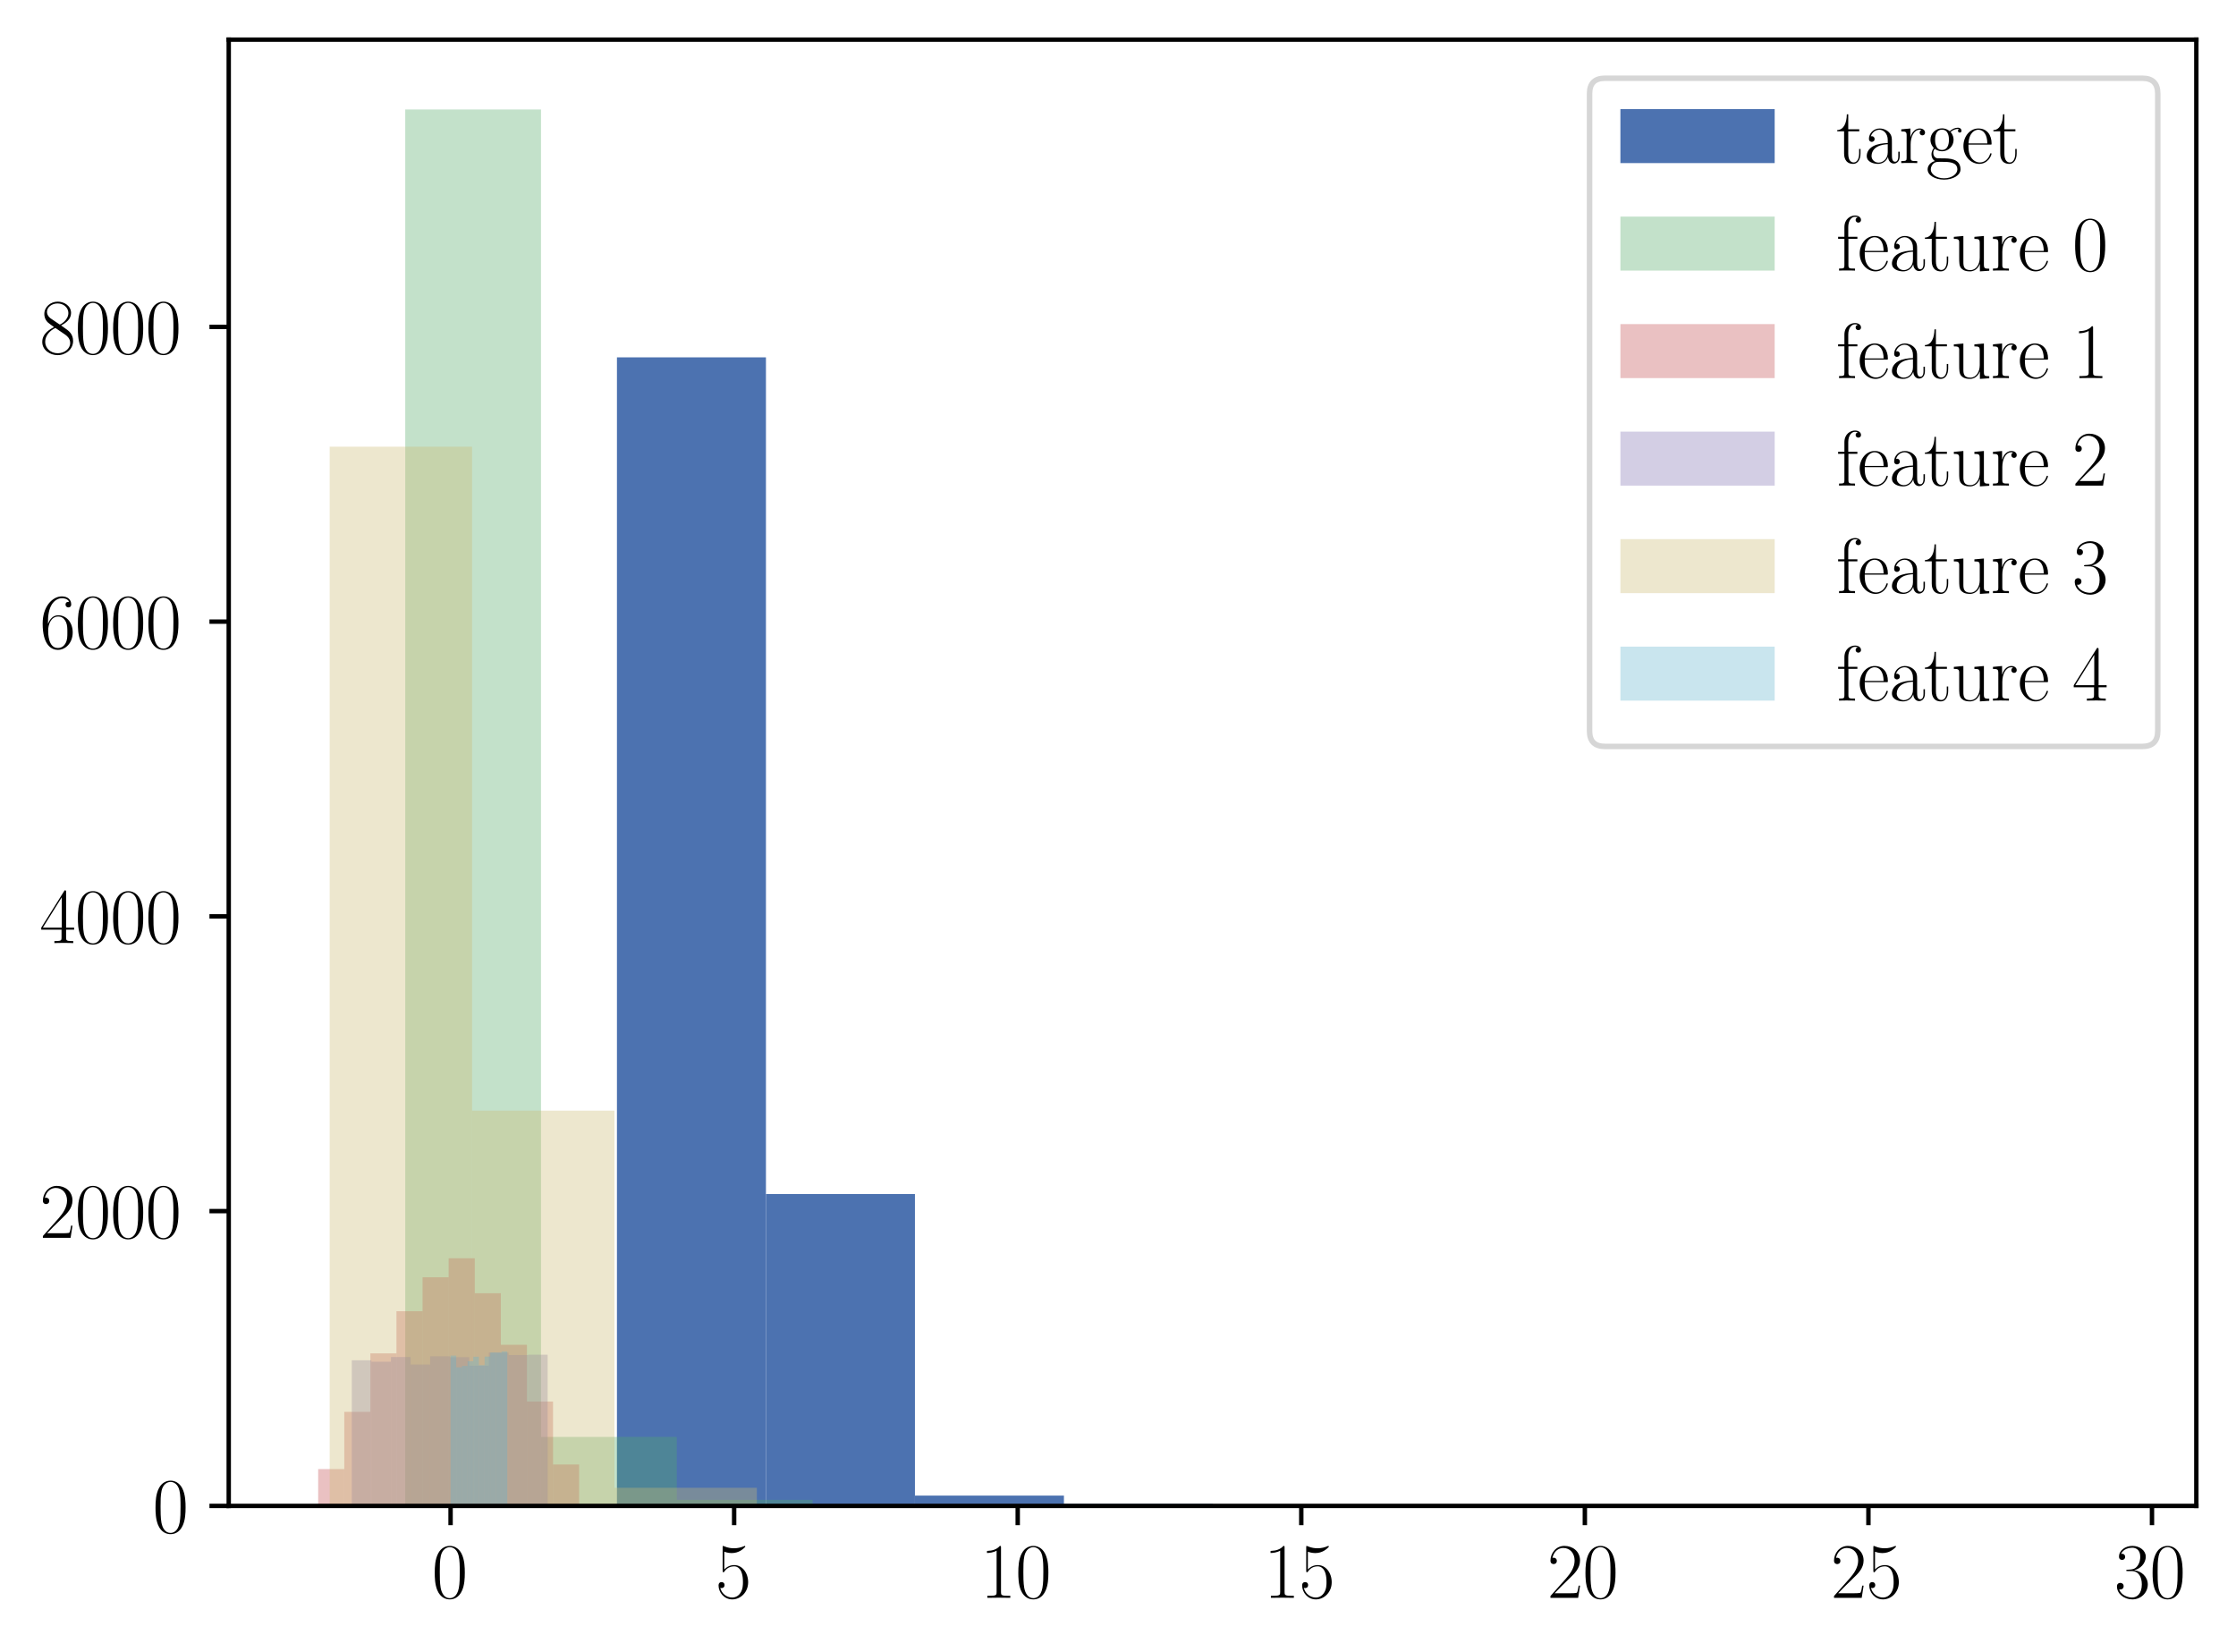 <?xml version="1.0" encoding="utf-8" standalone="no"?>
<!DOCTYPE svg PUBLIC "-//W3C//DTD SVG 1.1//EN"
  "http://www.w3.org/Graphics/SVG/1.1/DTD/svg11.dtd">
<svg xmlns:xlink="http://www.w3.org/1999/xlink" width="405.834pt" height="299.91pt" viewBox="0 0 405.834 299.91" xmlns="http://www.w3.org/2000/svg" version="1.1">
 <defs>
  <style type="text/css">*{stroke-linejoin: round; stroke-linecap: butt}</style>
 </defs>
 <g id="figure_1">
  <g id="patch_1">
   <path d="M 0 299.91 
L 405.834 299.91 
L 405.834 0 
L 0 0 
z
" style="fill: #ffffff"/>
  </g>
  <g id="axes_1">
   <g id="patch_2">
    <path d="M 41.514 273.312 
L 398.634 273.312 
L 398.634 7.2 
L 41.514 7.2 
z
" style="fill: #ffffff"/>
   </g>
   <g id="patch_3">
    <path d="M 111.976 273.312 
L 139.019 273.312 
L 139.019 64.863 
L 111.976 64.863 
z
" clip-path="url(#p82feec83e8)" style="fill: #4c72b0"/>
   </g>
   <g id="patch_4">
    <path d="M 139.019 273.312 
L 166.061 273.312 
L 166.061 216.713 
L 139.019 216.713 
z
" clip-path="url(#p82feec83e8)" style="fill: #4c72b0"/>
   </g>
   <g id="patch_5">
    <path d="M 166.061 273.312 
L 193.104 273.312 
L 193.104 271.44 
L 166.061 271.44 
z
" clip-path="url(#p82feec83e8)" style="fill: #4c72b0"/>
   </g>
   <g id="patch_6">
    <path d="M 193.104 273.312 
L 220.146 273.312 
L 220.146 272.964 
L 193.104 272.964 
z
" clip-path="url(#p82feec83e8)" style="fill: #4c72b0"/>
   </g>
   <g id="patch_7">
    <path d="M 220.146 273.312 
L 247.189 273.312 
L 247.189 273.125 
L 220.146 273.125 
z
" clip-path="url(#p82feec83e8)" style="fill: #4c72b0"/>
   </g>
   <g id="patch_8">
    <path d="M 247.189 273.312 
L 274.231 273.312 
L 274.231 273.312 
L 247.189 273.312 
z
" clip-path="url(#p82feec83e8)" style="fill: #4c72b0"/>
   </g>
   <g id="patch_9">
    <path d="M 274.231 273.312 
L 301.274 273.312 
L 301.274 273.312 
L 274.231 273.312 
z
" clip-path="url(#p82feec83e8)" style="fill: #4c72b0"/>
   </g>
   <g id="patch_10">
    <path d="M 301.274 273.312 
L 328.316 273.312 
L 328.316 273.312 
L 301.274 273.312 
z
" clip-path="url(#p82feec83e8)" style="fill: #4c72b0"/>
   </g>
   <g id="patch_11">
    <path d="M 328.316 273.312 
L 355.359 273.312 
L 355.359 273.312 
L 328.316 273.312 
z
" clip-path="url(#p82feec83e8)" style="fill: #4c72b0"/>
   </g>
   <g id="patch_12">
    <path d="M 355.359 273.312 
L 382.401 273.312 
L 382.401 273.285 
L 355.359 273.285 
z
" clip-path="url(#p82feec83e8)" style="fill: #4c72b0"/>
   </g>
   <g id="patch_13">
    <path d="M 73.551 273.312 
L 98.194 273.312 
L 98.194 19.872 
L 73.551 19.872 
z
" clip-path="url(#p82feec83e8)" style="fill: #55a868; opacity: 0.35"/>
   </g>
   <g id="patch_14">
    <path d="M 98.194 273.312 
L 122.837 273.312 
L 122.837 260.794 
L 98.194 260.794 
z
" clip-path="url(#p82feec83e8)" style="fill: #55a868; opacity: 0.35"/>
   </g>
   <g id="patch_15">
    <path d="M 122.837 273.312 
L 147.48 273.312 
L 147.48 272.215 
L 122.837 272.215 
z
" clip-path="url(#p82feec83e8)" style="fill: #55a868; opacity: 0.35"/>
   </g>
   <g id="patch_16">
    <path d="M 147.48 273.312 
L 172.123 273.312 
L 172.123 273.098 
L 147.48 273.098 
z
" clip-path="url(#p82feec83e8)" style="fill: #55a868; opacity: 0.35"/>
   </g>
   <g id="patch_17">
    <path d="M 172.123 273.312 
L 196.766 273.312 
L 196.766 273.312 
L 172.123 273.312 
z
" clip-path="url(#p82feec83e8)" style="fill: #55a868; opacity: 0.35"/>
   </g>
   <g id="patch_18">
    <path d="M 196.766 273.312 
L 221.408 273.312 
L 221.408 273.312 
L 196.766 273.312 
z
" clip-path="url(#p82feec83e8)" style="fill: #55a868; opacity: 0.35"/>
   </g>
   <g id="patch_19">
    <path d="M 221.408 273.312 
L 246.051 273.312 
L 246.051 273.178 
L 221.408 273.178 
z
" clip-path="url(#p82feec83e8)" style="fill: #55a868; opacity: 0.35"/>
   </g>
   <g id="patch_20">
    <path d="M 246.051 273.312 
L 270.694 273.312 
L 270.694 273.312 
L 246.051 273.312 
z
" clip-path="url(#p82feec83e8)" style="fill: #55a868; opacity: 0.35"/>
   </g>
   <g id="patch_21">
    <path d="M 270.694 273.312 
L 295.337 273.312 
L 295.337 273.312 
L 270.694 273.312 
z
" clip-path="url(#p82feec83e8)" style="fill: #55a868; opacity: 0.35"/>
   </g>
   <g id="patch_22">
    <path d="M 295.337 273.312 
L 319.98 273.312 
L 319.98 273.232 
L 295.337 273.232 
z
" clip-path="url(#p82feec83e8)" style="fill: #55a868; opacity: 0.35"/>
   </g>
   <g id="patch_23">
    <path d="M 57.747 273.312 
L 62.483 273.312 
L 62.483 266.625 
L 57.747 266.625 
z
" clip-path="url(#p82feec83e8)" style="fill: #c44e52; opacity: 0.35"/>
   </g>
   <g id="patch_24">
    <path d="M 62.483 273.312 
L 67.22 273.312 
L 67.22 256.247 
L 62.483 256.247 
z
" clip-path="url(#p82feec83e8)" style="fill: #c44e52; opacity: 0.35"/>
   </g>
   <g id="patch_25">
    <path d="M 67.22 273.312 
L 71.956 273.312 
L 71.956 245.628 
L 67.22 245.628 
z
" clip-path="url(#p82feec83e8)" style="fill: #c44e52; opacity: 0.35"/>
   </g>
   <g id="patch_26">
    <path d="M 71.956 273.312 
L 76.693 273.312 
L 76.693 237.978 
L 71.956 237.978 
z
" clip-path="url(#p82feec83e8)" style="fill: #c44e52; opacity: 0.35"/>
   </g>
   <g id="patch_27">
    <path d="M 76.693 273.312 
L 81.429 273.312 
L 81.429 231.825 
L 76.693 231.825 
z
" clip-path="url(#p82feec83e8)" style="fill: #c44e52; opacity: 0.35"/>
   </g>
   <g id="patch_28">
    <path d="M 81.429 273.312 
L 86.166 273.312 
L 86.166 228.375 
L 81.429 228.375 
z
" clip-path="url(#p82feec83e8)" style="fill: #c44e52; opacity: 0.35"/>
   </g>
   <g id="patch_29">
    <path d="M 86.166 273.312 
L 90.902 273.312 
L 90.902 234.714 
L 86.166 234.714 
z
" clip-path="url(#p82feec83e8)" style="fill: #c44e52; opacity: 0.35"/>
   </g>
   <g id="patch_30">
    <path d="M 90.902 273.312 
L 95.639 273.312 
L 95.639 244.076 
L 90.902 244.076 
z
" clip-path="url(#p82feec83e8)" style="fill: #c44e52; opacity: 0.35"/>
   </g>
   <g id="patch_31">
    <path d="M 95.639 273.312 
L 100.375 273.312 
L 100.375 254.374 
L 95.639 254.374 
z
" clip-path="url(#p82feec83e8)" style="fill: #c44e52; opacity: 0.35"/>
   </g>
   <g id="patch_32">
    <path d="M 100.375 273.312 
L 105.112 273.312 
L 105.112 265.796 
L 100.375 265.796 
z
" clip-path="url(#p82feec83e8)" style="fill: #c44e52; opacity: 0.35"/>
   </g>
   <g id="patch_33">
    <path d="M 63.852 273.312 
L 67.407 273.312 
L 67.407 246.885 
L 63.852 246.885 
z
" clip-path="url(#p82feec83e8)" style="fill: #8172b2; opacity: 0.35"/>
   </g>
   <g id="patch_34">
    <path d="M 67.407 273.312 
L 70.961 273.312 
L 70.961 247.152 
L 67.407 247.152 
z
" clip-path="url(#p82feec83e8)" style="fill: #8172b2; opacity: 0.35"/>
   </g>
   <g id="patch_35">
    <path d="M 70.961 273.312 
L 74.516 273.312 
L 74.516 246.296 
L 70.961 246.296 
z
" clip-path="url(#p82feec83e8)" style="fill: #8172b2; opacity: 0.35"/>
   </g>
   <g id="patch_36">
    <path d="M 74.516 273.312 
L 78.071 273.312 
L 78.071 247.66 
L 74.516 247.66 
z
" clip-path="url(#p82feec83e8)" style="fill: #8172b2; opacity: 0.35"/>
   </g>
   <g id="patch_37">
    <path d="M 78.071 273.312 
L 81.625 273.312 
L 81.625 246.162 
L 78.071 246.162 
z
" clip-path="url(#p82feec83e8)" style="fill: #8172b2; opacity: 0.35"/>
   </g>
   <g id="patch_38">
    <path d="M 81.625 273.312 
L 85.18 273.312 
L 85.18 246.323 
L 81.625 246.323 
z
" clip-path="url(#p82feec83e8)" style="fill: #8172b2; opacity: 0.35"/>
   </g>
   <g id="patch_39">
    <path d="M 85.18 273.312 
L 88.734 273.312 
L 88.734 247.874 
L 85.18 247.874 
z
" clip-path="url(#p82feec83e8)" style="fill: #8172b2; opacity: 0.35"/>
   </g>
   <g id="patch_40">
    <path d="M 88.734 273.312 
L 92.289 273.312 
L 92.289 245.494 
L 88.734 245.494 
z
" clip-path="url(#p82feec83e8)" style="fill: #8172b2; opacity: 0.35"/>
   </g>
   <g id="patch_41">
    <path d="M 92.289 273.312 
L 95.844 273.312 
L 95.844 245.922 
L 92.289 245.922 
z
" clip-path="url(#p82feec83e8)" style="fill: #8172b2; opacity: 0.35"/>
   </g>
   <g id="patch_42">
    <path d="M 95.844 273.312 
L 99.398 273.312 
L 99.398 245.868 
L 95.844 245.868 
z
" clip-path="url(#p82feec83e8)" style="fill: #8172b2; opacity: 0.35"/>
   </g>
   <g id="patch_43">
    <path d="M 59.839 273.312 
L 85.682 273.312 
L 85.682 81.072 
L 59.839 81.072 
z
" clip-path="url(#p82feec83e8)" style="fill: #ccb974; opacity: 0.35"/>
   </g>
   <g id="patch_44">
    <path d="M 85.682 273.312 
L 111.524 273.312 
L 111.524 201.573 
L 85.682 201.573 
z
" clip-path="url(#p82feec83e8)" style="fill: #ccb974; opacity: 0.35"/>
   </g>
   <g id="patch_45">
    <path d="M 111.524 273.312 
L 137.366 273.312 
L 137.366 270.022 
L 111.524 270.022 
z
" clip-path="url(#p82feec83e8)" style="fill: #ccb974; opacity: 0.35"/>
   </g>
   <g id="patch_46">
    <path d="M 137.366 273.312 
L 163.209 273.312 
L 163.209 273.312 
L 137.366 273.312 
z
" clip-path="url(#p82feec83e8)" style="fill: #ccb974; opacity: 0.35"/>
   </g>
   <g id="patch_47">
    <path d="M 163.209 273.312 
L 189.051 273.312 
L 189.051 273.125 
L 163.209 273.125 
z
" clip-path="url(#p82feec83e8)" style="fill: #ccb974; opacity: 0.35"/>
   </g>
   <g id="patch_48">
    <path d="M 189.051 273.312 
L 214.893 273.312 
L 214.893 273.312 
L 189.051 273.312 
z
" clip-path="url(#p82feec83e8)" style="fill: #ccb974; opacity: 0.35"/>
   </g>
   <g id="patch_49">
    <path d="M 214.893 273.312 
L 240.735 273.312 
L 240.735 273.312 
L 214.893 273.312 
z
" clip-path="url(#p82feec83e8)" style="fill: #ccb974; opacity: 0.35"/>
   </g>
   <g id="patch_50">
    <path d="M 240.735 273.312 
L 266.578 273.312 
L 266.578 273.312 
L 240.735 273.312 
z
" clip-path="url(#p82feec83e8)" style="fill: #ccb974; opacity: 0.35"/>
   </g>
   <g id="patch_51">
    <path d="M 266.578 273.312 
L 292.42 273.312 
L 292.42 273.312 
L 266.578 273.312 
z
" clip-path="url(#p82feec83e8)" style="fill: #ccb974; opacity: 0.35"/>
   </g>
   <g id="patch_52">
    <path d="M 292.42 273.312 
L 318.262 273.312 
L 318.262 273.285 
L 292.42 273.285 
z
" clip-path="url(#p82feec83e8)" style="fill: #ccb974; opacity: 0.35"/>
   </g>
   <g id="patch_53">
    <path d="M 81.78 273.312 
L 82.809 273.312 
L 82.809 246.029 
L 81.78 246.029 
z
" clip-path="url(#p82feec83e8)" style="fill: #64b5cd; opacity: 0.35"/>
   </g>
   <g id="patch_54">
    <path d="M 82.809 273.312 
L 83.838 273.312 
L 83.838 248.169 
L 82.809 248.169 
z
" clip-path="url(#p82feec83e8)" style="fill: #64b5cd; opacity: 0.35"/>
   </g>
   <g id="patch_55">
    <path d="M 83.838 273.312 
L 84.868 273.312 
L 84.868 247.901 
L 83.838 247.901 
z
" clip-path="url(#p82feec83e8)" style="fill: #64b5cd; opacity: 0.35"/>
   </g>
   <g id="patch_56">
    <path d="M 84.868 273.312 
L 85.897 273.312 
L 85.897 247.072 
L 84.868 247.072 
z
" clip-path="url(#p82feec83e8)" style="fill: #64b5cd; opacity: 0.35"/>
   </g>
   <g id="patch_57">
    <path d="M 85.897 273.312 
L 86.926 273.312 
L 86.926 246.243 
L 85.897 246.243 
z
" clip-path="url(#p82feec83e8)" style="fill: #64b5cd; opacity: 0.35"/>
   </g>
   <g id="patch_58">
    <path d="M 86.926 273.312 
L 87.956 273.312 
L 87.956 247.767 
L 86.926 247.767 
z
" clip-path="url(#p82feec83e8)" style="fill: #64b5cd; opacity: 0.35"/>
   </g>
   <g id="patch_59">
    <path d="M 87.956 273.312 
L 88.985 273.312 
L 88.985 246.216 
L 87.956 246.216 
z
" clip-path="url(#p82feec83e8)" style="fill: #64b5cd; opacity: 0.35"/>
   </g>
   <g id="patch_60">
    <path d="M 88.985 273.312 
L 90.014 273.312 
L 90.014 245.467 
L 88.985 245.467 
z
" clip-path="url(#p82feec83e8)" style="fill: #64b5cd; opacity: 0.35"/>
   </g>
   <g id="patch_61">
    <path d="M 90.014 273.312 
L 91.044 273.312 
L 91.044 245.494 
L 90.014 245.494 
z
" clip-path="url(#p82feec83e8)" style="fill: #64b5cd; opacity: 0.35"/>
   </g>
   <g id="patch_62">
    <path d="M 91.044 273.312 
L 92.073 273.312 
L 92.073 245.28 
L 91.044 245.28 
z
" clip-path="url(#p82feec83e8)" style="fill: #64b5cd; opacity: 0.35"/>
   </g>
   <g id="matplotlib.axis_1">
    <g id="xtick_1">
     <g id="line2d_1">
      <defs>
       <path id="meb0d377752" d="M 0 0 
L 0 3.5 
" style="stroke: #000000; stroke-width: 0.8"/>
      </defs>
      <g>
       <use xlink:href="#meb0d377752" x="81.78" y="273.312" style="stroke: #000000; stroke-width: 0.8"/>
      </g>
     </g>
     <g id="text_1">
      <!-- $\mathdefault{0}$ -->
      <g transform="translate(78.365 289.998)scale(0.14 -0.14)">
       <defs>
        <path id="CMR17-30" d="M 2688 2038 
C 2688 2430 2682 3099 2413 3613 
C 2176 4063 1798 4224 1466 4224 
C 1158 4224 768 4082 525 3620 
C 269 3137 243 2539 243 2038 
C 243 1671 250 1112 448 623 
C 723 -39 1216 -128 1466 -128 
C 1760 -128 2208 -7 2470 604 
C 2662 1048 2688 1568 2688 2038 
z
M 1466 -26 
C 1056 -26 813 328 723 816 
C 653 1196 653 1749 653 2109 
C 653 2604 653 3015 736 3407 
C 858 3954 1216 4121 1466 4121 
C 1728 4121 2067 3947 2189 3420 
C 2272 3054 2278 2623 2278 2109 
C 2278 1691 2278 1176 2202 797 
C 2067 96 1690 -26 1466 -26 
z
" transform="scale(0.016)"/>
       </defs>
       <use xlink:href="#CMR17-30" transform="scale(0.996)"/>
      </g>
     </g>
    </g>
    <g id="xtick_2">
     <g id="line2d_2">
      <g>
       <use xlink:href="#meb0d377752" x="133.247" y="273.312" style="stroke: #000000; stroke-width: 0.8"/>
      </g>
     </g>
     <g id="text_2">
      <!-- $\mathdefault{5}$ -->
      <g transform="translate(129.833 289.998)scale(0.14 -0.14)">
       <defs>
        <path id="CMR17-35" d="M 730 3750 
C 794 3724 1056 3641 1325 3641 
C 1920 3641 2246 3961 2432 4140 
C 2432 4191 2432 4224 2394 4224 
C 2387 4224 2374 4224 2323 4198 
C 2099 4102 1837 4032 1517 4032 
C 1325 4032 1037 4055 723 4191 
C 653 4224 640 4224 634 4224 
C 602 4224 595 4217 595 4090 
L 595 2231 
C 595 2113 595 2080 659 2080 
C 691 2080 704 2093 736 2139 
C 941 2435 1222 2560 1542 2560 
C 1766 2560 2246 2415 2246 1293 
C 2246 1087 2246 716 2054 422 
C 1894 159 1645 25 1370 25 
C 947 25 518 319 403 812 
C 429 806 480 793 506 793 
C 589 793 749 838 749 1036 
C 749 1209 627 1280 506 1280 
C 358 1280 262 1190 262 1011 
C 262 454 704 -128 1382 -128 
C 2042 -128 2669 441 2669 1267 
C 2669 2054 2170 2662 1549 2662 
C 1222 2662 947 2540 730 2304 
L 730 3750 
z
" transform="scale(0.016)"/>
       </defs>
       <use xlink:href="#CMR17-35" transform="scale(0.996)"/>
      </g>
     </g>
    </g>
    <g id="xtick_3">
     <g id="line2d_3">
      <g>
       <use xlink:href="#meb0d377752" x="184.715" y="273.312" style="stroke: #000000; stroke-width: 0.8"/>
      </g>
     </g>
     <g id="text_3">
      <!-- $\mathdefault{10}$ -->
      <g transform="translate(177.886 289.998)scale(0.14 -0.14)">
       <defs>
        <path id="CMR17-31" d="M 1702 4083 
C 1702 4217 1696 4224 1606 4224 
C 1357 3927 979 3833 621 3820 
C 602 3820 570 3820 563 3808 
C 557 3795 557 3782 557 3648 
C 755 3648 1088 3686 1344 3839 
L 1344 467 
C 1344 243 1331 166 781 166 
L 589 166 
L 589 0 
C 896 6 1216 12 1523 12 
C 1830 12 2150 6 2458 0 
L 2458 166 
L 2266 166 
C 1715 166 1702 236 1702 467 
L 1702 4083 
z
" transform="scale(0.016)"/>
       </defs>
       <use xlink:href="#CMR17-31" transform="scale(0.996)"/>
       <use xlink:href="#CMR17-30" transform="translate(45.69 0)scale(0.996)"/>
      </g>
     </g>
    </g>
    <g id="xtick_4">
     <g id="line2d_4">
      <g>
       <use xlink:href="#meb0d377752" x="236.182" y="273.312" style="stroke: #000000; stroke-width: 0.8"/>
      </g>
     </g>
     <g id="text_4">
      <!-- $\mathdefault{15}$ -->
      <g transform="translate(229.354 289.998)scale(0.14 -0.14)">
       <use xlink:href="#CMR17-31" transform="scale(0.996)"/>
       <use xlink:href="#CMR17-35" transform="translate(45.69 0)scale(0.996)"/>
      </g>
     </g>
    </g>
    <g id="xtick_5">
     <g id="line2d_5">
      <g>
       <use xlink:href="#meb0d377752" x="287.65" y="273.312" style="stroke: #000000; stroke-width: 0.8"/>
      </g>
     </g>
     <g id="text_5">
      <!-- $\mathdefault{20}$ -->
      <g transform="translate(280.822 289.998)scale(0.14 -0.14)">
       <defs>
        <path id="CMR17-32" d="M 2669 990 
L 2554 990 
C 2490 537 2438 460 2413 422 
C 2381 371 1920 371 1830 371 
L 602 371 
C 832 620 1280 1073 1824 1596 
C 2214 1966 2669 2400 2669 3033 
C 2669 3788 2067 4224 1395 4224 
C 691 4224 262 3603 262 3027 
C 262 2777 448 2745 525 2745 
C 589 2745 781 2783 781 3007 
C 781 3206 614 3264 525 3264 
C 486 3264 448 3257 422 3244 
C 544 3788 915 4057 1306 4057 
C 1862 4057 2227 3616 2227 3033 
C 2227 2477 1901 1998 1536 1583 
L 262 147 
L 262 0 
L 2515 0 
L 2669 990 
z
" transform="scale(0.016)"/>
       </defs>
       <use xlink:href="#CMR17-32" transform="scale(0.996)"/>
       <use xlink:href="#CMR17-30" transform="translate(45.69 0)scale(0.996)"/>
      </g>
     </g>
    </g>
    <g id="xtick_6">
     <g id="line2d_6">
      <g>
       <use xlink:href="#meb0d377752" x="339.118" y="273.312" style="stroke: #000000; stroke-width: 0.8"/>
      </g>
     </g>
     <g id="text_6">
      <!-- $\mathdefault{25}$ -->
      <g transform="translate(332.289 289.998)scale(0.14 -0.14)">
       <use xlink:href="#CMR17-32" transform="scale(0.996)"/>
       <use xlink:href="#CMR17-35" transform="translate(45.69 0)scale(0.996)"/>
      </g>
     </g>
    </g>
    <g id="xtick_7">
     <g id="line2d_7">
      <g>
       <use xlink:href="#meb0d377752" x="390.585" y="273.312" style="stroke: #000000; stroke-width: 0.8"/>
      </g>
     </g>
     <g id="text_7">
      <!-- $\mathdefault{30}$ -->
      <g transform="translate(383.757 289.998)scale(0.14 -0.14)">
       <defs>
        <path id="CMR17-33" d="M 1414 2176 
C 1984 2176 2234 1673 2234 1094 
C 2234 322 1824 25 1453 25 
C 1114 25 563 193 390 691 
C 422 678 454 678 486 678 
C 640 678 755 780 755 947 
C 755 1132 614 1216 486 1216 
C 378 1216 211 1164 211 927 
C 211 335 787 -128 1466 -128 
C 2176 -128 2720 432 2720 1087 
C 2720 1718 2208 2176 1600 2246 
C 2086 2347 2554 2776 2554 3353 
C 2554 3856 2048 4224 1472 4224 
C 890 4224 378 3862 378 3347 
C 378 3123 544 3084 627 3084 
C 762 3084 877 3167 877 3334 
C 877 3500 762 3584 627 3584 
C 602 3584 570 3584 544 3571 
C 730 3999 1235 4076 1459 4076 
C 1683 4076 2106 3966 2106 3347 
C 2106 3167 2080 2851 1862 2574 
C 1670 2329 1453 2316 1242 2297 
C 1210 2297 1062 2284 1037 2284 
C 992 2278 966 2272 966 2227 
C 966 2182 973 2176 1101 2176 
L 1414 2176 
z
" transform="scale(0.016)"/>
       </defs>
       <use xlink:href="#CMR17-33" transform="scale(0.996)"/>
       <use xlink:href="#CMR17-30" transform="translate(45.69 0)scale(0.996)"/>
      </g>
     </g>
    </g>
   </g>
   <g id="matplotlib.axis_2">
    <g id="ytick_1">
     <g id="line2d_8">
      <defs>
       <path id="m7585a08804" d="M 0 0 
L -3.5 0 
" style="stroke: #000000; stroke-width: 0.8"/>
      </defs>
      <g>
       <use xlink:href="#m7585a08804" x="41.514" y="273.312" style="stroke: #000000; stroke-width: 0.8"/>
      </g>
     </g>
     <g id="text_8">
      <!-- $\mathdefault{0}$ -->
      <g transform="translate(27.685 278.155)scale(0.14 -0.14)">
       <use xlink:href="#CMR17-30" transform="scale(0.996)"/>
      </g>
     </g>
    </g>
    <g id="ytick_2">
     <g id="line2d_9">
      <g>
       <use xlink:href="#m7585a08804" x="41.514" y="219.815" style="stroke: #000000; stroke-width: 0.8"/>
      </g>
     </g>
     <g id="text_9">
      <!-- $\mathdefault{2000}$ -->
      <g transform="translate(7.2 224.658)scale(0.14 -0.14)">
       <use xlink:href="#CMR17-32" transform="scale(0.996)"/>
       <use xlink:href="#CMR17-30" transform="translate(45.69 0)scale(0.996)"/>
       <use xlink:href="#CMR17-30" transform="translate(91.381 0)scale(0.996)"/>
       <use xlink:href="#CMR17-30" transform="translate(137.071 0)scale(0.996)"/>
      </g>
     </g>
    </g>
    <g id="ytick_3">
     <g id="line2d_10">
      <g>
       <use xlink:href="#m7585a08804" x="41.514" y="166.319" style="stroke: #000000; stroke-width: 0.8"/>
      </g>
     </g>
     <g id="text_10">
      <!-- $\mathdefault{4000}$ -->
      <g transform="translate(7.2 171.162)scale(0.14 -0.14)">
       <defs>
        <path id="CMR17-34" d="M 2150 4147 
C 2150 4281 2144 4288 2029 4288 
L 128 1254 
L 128 1088 
L 1779 1088 
L 1779 460 
C 1779 230 1766 166 1318 166 
L 1197 166 
L 1197 0 
C 1402 12 1747 12 1965 12 
C 2182 12 2528 12 2733 0 
L 2733 166 
L 2611 166 
C 2163 166 2150 230 2150 460 
L 2150 1088 
L 2803 1088 
L 2803 1254 
L 2150 1254 
L 2150 4147 
z
M 1798 3723 
L 1798 1254 
L 256 1254 
L 1798 3723 
z
" transform="scale(0.016)"/>
       </defs>
       <use xlink:href="#CMR17-34" transform="scale(0.996)"/>
       <use xlink:href="#CMR17-30" transform="translate(45.69 0)scale(0.996)"/>
       <use xlink:href="#CMR17-30" transform="translate(91.381 0)scale(0.996)"/>
       <use xlink:href="#CMR17-30" transform="translate(137.071 0)scale(0.996)"/>
      </g>
     </g>
    </g>
    <g id="ytick_4">
     <g id="line2d_11">
      <g>
       <use xlink:href="#m7585a08804" x="41.514" y="112.822" style="stroke: #000000; stroke-width: 0.8"/>
      </g>
     </g>
     <g id="text_11">
      <!-- $\mathdefault{6000}$ -->
      <g transform="translate(7.2 117.665)scale(0.14 -0.14)">
       <defs>
        <path id="CMR17-36" d="M 678 2198 
C 678 3712 1395 4076 1811 4076 
C 1946 4076 2272 4049 2400 3782 
C 2298 3782 2106 3782 2106 3558 
C 2106 3385 2246 3328 2336 3328 
C 2394 3328 2566 3353 2566 3571 
C 2566 3987 2246 4224 1805 4224 
C 1043 4224 243 3411 243 2011 
C 243 257 966 -128 1478 -128 
C 2099 -128 2688 431 2688 1295 
C 2688 2101 2170 2688 1517 2688 
C 1126 2688 838 2430 678 1979 
L 678 2198 
z
M 1478 25 
C 691 25 691 1212 691 1450 
C 691 1914 909 2585 1504 2585 
C 1613 2585 1926 2585 2138 2140 
C 2253 1889 2253 1624 2253 1302 
C 2253 954 2253 696 2118 438 
C 1978 173 1773 25 1478 25 
z
" transform="scale(0.016)"/>
       </defs>
       <use xlink:href="#CMR17-36" transform="scale(0.996)"/>
       <use xlink:href="#CMR17-30" transform="translate(45.69 0)scale(0.996)"/>
       <use xlink:href="#CMR17-30" transform="translate(91.381 0)scale(0.996)"/>
       <use xlink:href="#CMR17-30" transform="translate(137.071 0)scale(0.996)"/>
      </g>
     </g>
    </g>
    <g id="ytick_5">
     <g id="line2d_12">
      <g>
       <use xlink:href="#m7585a08804" x="41.514" y="59.326" style="stroke: #000000; stroke-width: 0.8"/>
      </g>
     </g>
     <g id="text_12">
      <!-- $\mathdefault{8000}$ -->
      <g transform="translate(7.2 64.169)scale(0.14 -0.14)">
       <defs>
        <path id="CMR17-38" d="M 1741 2289 
C 2144 2494 2554 2803 2554 3298 
C 2554 3884 1990 4224 1472 4224 
C 890 4224 378 3800 378 3215 
C 378 3054 416 2777 666 2533 
C 730 2469 998 2276 1171 2154 
C 883 2006 211 1652 211 945 
C 211 282 838 -128 1459 -128 
C 2144 -128 2720 366 2720 1022 
C 2720 1607 2330 1877 2074 2051 
L 1741 2289 
z
M 902 2855 
C 851 2887 595 3086 595 3388 
C 595 3781 998 4076 1459 4076 
C 1965 4076 2336 3716 2336 3298 
C 2336 2700 1670 2359 1638 2359 
C 1632 2359 1626 2359 1574 2398 
L 902 2855 
z
M 2080 1536 
C 2176 1466 2483 1253 2483 861 
C 2483 385 2010 25 1472 25 
C 890 25 448 443 448 951 
C 448 1459 838 1884 1280 2083 
L 2080 1536 
z
" transform="scale(0.016)"/>
       </defs>
       <use xlink:href="#CMR17-38" transform="scale(0.996)"/>
       <use xlink:href="#CMR17-30" transform="translate(45.69 0)scale(0.996)"/>
       <use xlink:href="#CMR17-30" transform="translate(91.381 0)scale(0.996)"/>
       <use xlink:href="#CMR17-30" transform="translate(137.071 0)scale(0.996)"/>
      </g>
     </g>
    </g>
   </g>
   <g id="patch_63">
    <path d="M 41.514 273.312 
L 41.514 7.2 
" style="fill: none; stroke: #000000; stroke-width: 0.8; stroke-linejoin: miter; stroke-linecap: square"/>
   </g>
   <g id="patch_64">
    <path d="M 398.634 273.312 
L 398.634 7.2 
" style="fill: none; stroke: #000000; stroke-width: 0.8; stroke-linejoin: miter; stroke-linecap: square"/>
   </g>
   <g id="patch_65">
    <path d="M 41.514 273.312 
L 398.634 273.312 
" style="fill: none; stroke: #000000; stroke-width: 0.8; stroke-linejoin: miter; stroke-linecap: square"/>
   </g>
   <g id="patch_66">
    <path d="M 41.514 7.2 
L 398.634 7.2 
" style="fill: none; stroke: #000000; stroke-width: 0.8; stroke-linejoin: miter; stroke-linecap: square"/>
   </g>
   <g id="legend_1">
    <g id="patch_67">
     <path d="M 291.303 135.472 
L 388.834 135.472 
Q 391.634 135.472 391.634 132.672 
L 391.634 17 
Q 391.634 14.2 388.834 14.2 
L 291.303 14.2 
Q 288.503 14.2 288.503 17 
L 288.503 132.672 
Q 288.503 135.472 291.303 135.472 
z
" style="fill: #ffffff; opacity: 0.8; stroke: #cccccc; stroke-linejoin: miter"/>
    </g>
    <g id="patch_68">
     <path d="M 294.103 29.6 
L 322.103 29.6 
L 322.103 19.8 
L 294.103 19.8 
z
" style="fill: #4c72b0"/>
    </g>
    <g id="text_13">
     <!-- target -->
     <g transform="translate(333.303 29.6)scale(0.14 -0.14)">
      <defs>
       <path id="CMR17-74" d="M 966 2585 
L 1862 2585 
L 1862 2752 
L 966 2752 
L 966 3968 
L 851 3968 
C 838 3292 614 2700 70 2687 
L 70 2585 
L 627 2585 
L 627 778 
C 627 655 627 -64 1370 -64 
C 1747 -64 1965 308 1965 784 
L 1965 1151 
L 1850 1151 
L 1850 790 
C 1850 347 1677 51 1408 51 
C 1222 51 966 179 966 765 
L 966 2585 
z
" transform="scale(0.016)"/>
       <path id="CMR17-61" d="M 2304 1656 
C 2304 2048 2304 2275 2035 2534 
C 1798 2751 1523 2816 1306 2816 
C 800 2816 435 2408 435 1977 
C 435 1740 627 1728 666 1728 
C 749 1728 896 1779 896 1958 
C 896 2118 774 2188 666 2188 
C 640 2188 608 2182 589 2176 
C 723 2594 1069 2713 1293 2713 
C 1613 2713 1965 2421 1965 1875 
L 1965 1632 
C 1587 1619 1133 1568 774 1373 
C 371 1147 256 822 256 576 
C 256 77 832 -64 1171 -64 
C 1523 -64 1850 135 1990 505 
C 2003 219 2182 -39 2464 -39 
C 2598 -39 2938 51 2938 563 
L 2938 926 
L 2822 926 
L 2822 557 
C 2822 161 2650 109 2566 109 
C 2304 109 2304 446 2304 732 
L 2304 1656 
z
M 1965 887 
C 1965 323 1568 38 1216 38 
C 896 38 646 278 646 576 
C 646 771 730 1114 1101 1322 
C 1408 1497 1760 1523 1965 1536 
L 1965 887 
z
" transform="scale(0.016)"/>
       <path id="CMR17-72" d="M 960 1517 
C 960 2134 1222 2713 1702 2713 
C 1747 2713 1792 2707 1837 2687 
C 1837 2687 1696 2642 1696 2475 
C 1696 2321 1818 2257 1914 2257 
C 1990 2257 2131 2302 2131 2482 
C 2131 2687 1926 2816 1709 2816 
C 1222 2816 1011 2340 947 2115 
L 941 2115 
L 941 2816 
L 198 2745 
L 198 2578 
C 576 2578 634 2540 634 2231 
L 634 443 
C 634 198 608 166 198 166 
L 198 0 
C 352 12 646 12 813 12 
C 998 12 1325 12 1498 0 
L 1498 166 
C 1037 166 960 166 960 455 
L 960 1517 
z
" transform="scale(0.016)"/>
       <path id="CMR17-67" d="M 710 1165 
C 832 1068 1043 960 1299 960 
C 1805 960 2240 1359 2240 1895 
C 2240 2063 2189 2321 1997 2521 
C 2176 2713 2438 2777 2586 2777 
C 2611 2777 2650 2777 2682 2758 
C 2656 2751 2598 2726 2598 2623 
C 2598 2540 2656 2483 2739 2483 
C 2835 2483 2886 2547 2886 2630 
C 2886 2751 2790 2880 2586 2880 
C 2330 2880 2106 2758 1926 2591 
C 1734 2764 1504 2828 1299 2828 
C 794 2828 358 2431 358 1895 
C 358 1527 570 1294 634 1230 
C 442 1004 442 742 442 710 
C 442 544 506 300 723 166 
C 390 82 128 -184 128 -517 
C 128 -996 736 -1344 1466 -1344 
C 2170 -1344 2803 -1009 2803 -510 
C 2803 384 1856 384 1363 384 
C 1216 384 954 384 922 390 
C 723 422 589 601 589 825 
C 589 883 589 1024 710 1165 
z
M 1299 1068 
C 736 1068 736 1766 736 1895 
C 736 2024 736 2719 1299 2719 
C 1862 2719 1862 2024 1862 1895 
C 1862 1766 1862 1068 1299 1068 
z
M 1466 -1236 
C 826 -1236 384 -883 384 -517 
C 384 -311 493 -118 634 -11 
C 794 102 858 102 1293 102 
C 1818 102 2547 102 2547 -517 
C 2547 -883 2106 -1236 1466 -1236 
z
" transform="scale(0.016)"/>
       <path id="CMR17-65" d="M 2438 1503 
C 2464 1529 2464 1542 2464 1606 
C 2464 2251 2118 2816 1389 2816 
C 710 2816 173 2175 173 1394 
C 173 554 781 -64 1459 -64 
C 2176 -64 2458 619 2458 755 
C 2458 800 2419 800 2406 800 
C 2362 800 2355 787 2330 709 
C 2189 270 1837 51 1504 51 
C 1229 51 954 206 781 490 
C 582 819 582 1200 582 1503 
L 2438 1503 
z
M 589 1600 
C 634 2511 1126 2713 1382 2713 
C 1818 2713 2112 2308 2118 1600 
L 589 1600 
z
" transform="scale(0.016)"/>
      </defs>
      <use xlink:href="#CMR17-74" transform="scale(0.996)"/>
      <use xlink:href="#CMR17-61" transform="translate(35.281 0)scale(0.996)"/>
      <use xlink:href="#CMR17-72" transform="translate(80.971 0)scale(0.996)"/>
      <use xlink:href="#CMR17-67" transform="translate(116.252 0)scale(0.996)"/>
      <use xlink:href="#CMR17-65" transform="translate(161.942 0)scale(0.996)"/>
      <use xlink:href="#CMR17-74" transform="translate(202.428 0)scale(0.996)"/>
     </g>
    </g>
    <g id="patch_69">
     <path d="M 294.103 49.112 
L 322.103 49.112 
L 322.103 39.312 
L 294.103 39.312 
z
" style="fill: #55a868; opacity: 0.35"/>
    </g>
    <g id="text_14">
     <!-- feature 0 -->
     <g transform="translate(333.303 49.112)scale(0.14 -0.14)">
      <defs>
       <path id="CMR17-66" d="M 979 2585 
L 1709 2585 
L 1709 2752 
L 966 2752 
L 966 3539 
C 966 4076 1235 4377 1510 4377 
C 1594 4377 1690 4363 1754 4339 
C 1702 4326 1568 4281 1568 4121 
C 1568 3955 1696 3904 1786 3904 
C 1875 3904 2003 3955 2003 4121 
C 2003 4353 1773 4480 1517 4480 
C 1152 4480 653 4211 653 3526 
L 653 2752 
L 141 2752 
L 141 2585 
L 653 2585 
L 653 441 
C 653 198 627 166 218 166 
L 218 0 
C 371 12 666 12 832 12 
C 1018 12 1344 12 1517 0 
L 1517 166 
C 1056 166 979 166 979 454 
L 979 2585 
z
" transform="scale(0.016)"/>
       <path id="CMR17-75" d="M 1882 2745 
L 1882 2579 
C 2259 2579 2317 2540 2317 2229 
L 2317 1053 
C 2317 510 2029 38 1555 38 
C 1030 38 986 355 986 691 
L 986 2816 
L 211 2745 
L 211 2579 
C 467 2579 640 2579 646 2320 
L 646 1079 
C 646 646 646 368 813 187 
C 896 103 1056 -64 1517 -64 
C 2061 -64 2272 400 2323 536 
L 2330 536 
L 2330 -64 
L 3091 -13 
L 3091 154 
C 2714 154 2656 193 2656 503 
L 2656 2816 
L 1882 2745 
z
" transform="scale(0.016)"/>
      </defs>
      <use xlink:href="#CMR17-66" transform="scale(0.996)"/>
      <use xlink:href="#CMR17-65" transform="translate(27.474 0)scale(0.996)"/>
      <use xlink:href="#CMR17-61" transform="translate(67.959 0)scale(0.996)"/>
      <use xlink:href="#CMR17-74" transform="translate(113.65 0)scale(0.996)"/>
      <use xlink:href="#CMR17-75" transform="translate(148.93 0)scale(0.996)"/>
      <use xlink:href="#CMR17-72" transform="translate(199.826 0)scale(0.996)"/>
      <use xlink:href="#CMR17-65" transform="translate(235.107 0)scale(0.996)"/>
      <use xlink:href="#CMR17-30" transform="translate(305.668 0)scale(0.996)"/>
     </g>
    </g>
    <g id="patch_70">
     <path d="M 294.103 68.624 
L 322.103 68.624 
L 322.103 58.824 
L 294.103 58.824 
z
" style="fill: #c44e52; opacity: 0.35"/>
    </g>
    <g id="text_15">
     <!-- feature 1 -->
     <g transform="translate(333.303 68.624)scale(0.14 -0.14)">
      <use xlink:href="#CMR17-66" transform="scale(0.996)"/>
      <use xlink:href="#CMR17-65" transform="translate(27.474 0)scale(0.996)"/>
      <use xlink:href="#CMR17-61" transform="translate(67.959 0)scale(0.996)"/>
      <use xlink:href="#CMR17-74" transform="translate(113.65 0)scale(0.996)"/>
      <use xlink:href="#CMR17-75" transform="translate(148.93 0)scale(0.996)"/>
      <use xlink:href="#CMR17-72" transform="translate(199.826 0)scale(0.996)"/>
      <use xlink:href="#CMR17-65" transform="translate(235.107 0)scale(0.996)"/>
      <use xlink:href="#CMR17-31" transform="translate(305.668 0)scale(0.996)"/>
     </g>
    </g>
    <g id="patch_71">
     <path d="M 294.103 88.136 
L 322.103 88.136 
L 322.103 78.336 
L 294.103 78.336 
z
" style="fill: #8172b2; opacity: 0.35"/>
    </g>
    <g id="text_16">
     <!-- feature 2 -->
     <g transform="translate(333.303 88.136)scale(0.14 -0.14)">
      <use xlink:href="#CMR17-66" transform="scale(0.996)"/>
      <use xlink:href="#CMR17-65" transform="translate(27.474 0)scale(0.996)"/>
      <use xlink:href="#CMR17-61" transform="translate(67.959 0)scale(0.996)"/>
      <use xlink:href="#CMR17-74" transform="translate(113.65 0)scale(0.996)"/>
      <use xlink:href="#CMR17-75" transform="translate(148.93 0)scale(0.996)"/>
      <use xlink:href="#CMR17-72" transform="translate(199.826 0)scale(0.996)"/>
      <use xlink:href="#CMR17-65" transform="translate(235.107 0)scale(0.996)"/>
      <use xlink:href="#CMR17-32" transform="translate(305.668 0)scale(0.996)"/>
     </g>
    </g>
    <g id="patch_72">
     <path d="M 294.103 107.648 
L 322.103 107.648 
L 322.103 97.848 
L 294.103 97.848 
z
" style="fill: #ccb974; opacity: 0.35"/>
    </g>
    <g id="text_17">
     <!-- feature 3 -->
     <g transform="translate(333.303 107.648)scale(0.14 -0.14)">
      <use xlink:href="#CMR17-66" transform="scale(0.996)"/>
      <use xlink:href="#CMR17-65" transform="translate(27.474 0)scale(0.996)"/>
      <use xlink:href="#CMR17-61" transform="translate(67.959 0)scale(0.996)"/>
      <use xlink:href="#CMR17-74" transform="translate(113.65 0)scale(0.996)"/>
      <use xlink:href="#CMR17-75" transform="translate(148.93 0)scale(0.996)"/>
      <use xlink:href="#CMR17-72" transform="translate(199.826 0)scale(0.996)"/>
      <use xlink:href="#CMR17-65" transform="translate(235.107 0)scale(0.996)"/>
      <use xlink:href="#CMR17-33" transform="translate(305.668 0)scale(0.996)"/>
     </g>
    </g>
    <g id="patch_73">
     <path d="M 294.103 127.16 
L 322.103 127.16 
L 322.103 117.36 
L 294.103 117.36 
z
" style="fill: #64b5cd; opacity: 0.35"/>
    </g>
    <g id="text_18">
     <!-- feature 4 -->
     <g transform="translate(333.303 127.16)scale(0.14 -0.14)">
      <use xlink:href="#CMR17-66" transform="scale(0.996)"/>
      <use xlink:href="#CMR17-65" transform="translate(27.474 0)scale(0.996)"/>
      <use xlink:href="#CMR17-61" transform="translate(67.959 0)scale(0.996)"/>
      <use xlink:href="#CMR17-74" transform="translate(113.65 0)scale(0.996)"/>
      <use xlink:href="#CMR17-75" transform="translate(148.93 0)scale(0.996)"/>
      <use xlink:href="#CMR17-72" transform="translate(199.826 0)scale(0.996)"/>
      <use xlink:href="#CMR17-65" transform="translate(235.107 0)scale(0.996)"/>
      <use xlink:href="#CMR17-34" transform="translate(305.668 0)scale(0.996)"/>
     </g>
    </g>
   </g>
  </g>
 </g>
 <defs>
  <clipPath id="p82feec83e8">
   <rect x="41.514" y="7.2" width="357.12" height="266.112"/>
  </clipPath>
 </defs>
</svg>
